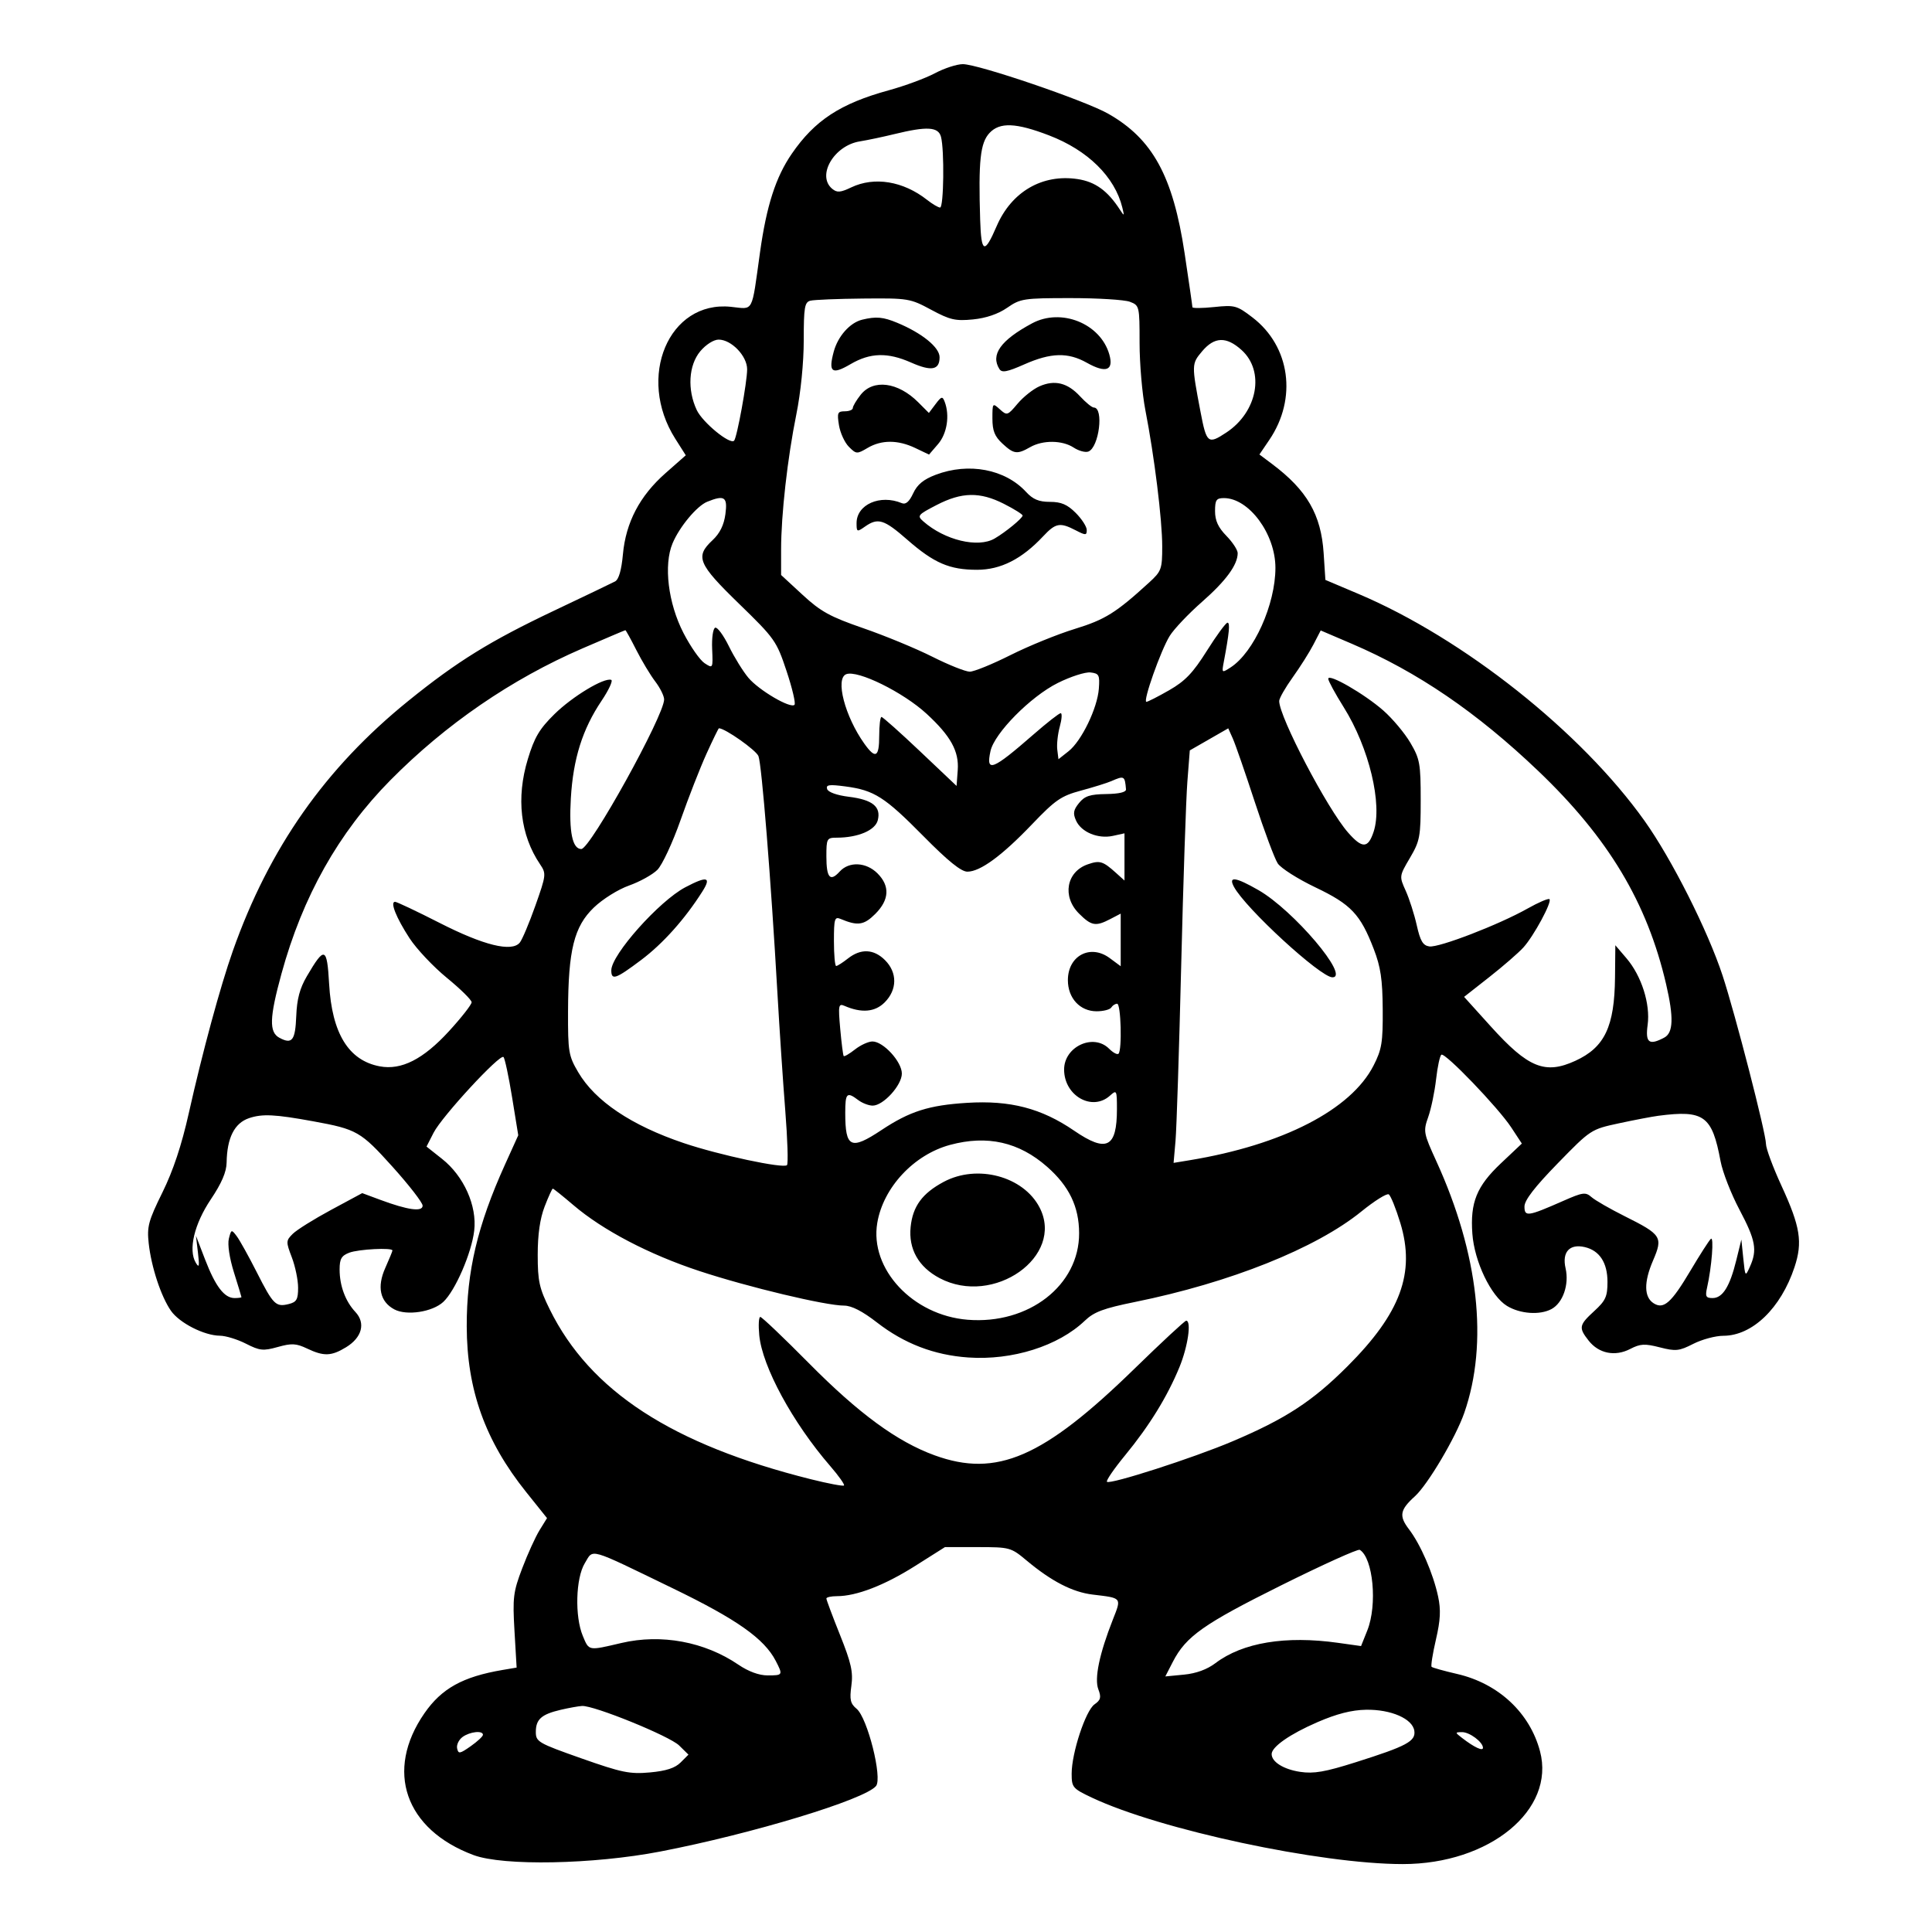 <svg xmlns="http://www.w3.org/2000/svg" width="512" height="512" viewBox="0 0 512 512" version="1.1">
	<path d="M 247.775 19.405 C 245.288 20.727, 239.788 22.760, 235.553 23.922 C 222.710 27.445, 215.933 31.876, 209.837 40.737 C 205.584 46.919, 203.143 54.488, 201.411 66.870 C 199.111 83.314, 199.845 81.943, 193.683 81.307 C 177.215 79.607, 168.629 99.986, 178.954 116.267 L 181.739 120.657 176.342 125.415 C 169.540 131.412, 165.847 138.458, 165.081 146.896 C 164.699 151.095, 163.985 153.564, 163 154.086 C 162.175 154.523, 154.910 158.005, 146.855 161.824 C 129.892 169.866, 121.137 175.285, 108.227 185.729 C 86.203 203.547, 71.336 224.724, 61.704 252 C 58.371 261.436, 53.655 278.809, 50.031 295 C 48.128 303.502, 45.894 310.219, 43.046 316 C 39.325 323.552, 38.920 325.059, 39.410 329.517 C 40.102 335.795, 42.683 343.617, 45.301 347.367 C 47.565 350.610, 54.117 353.945, 58.290 353.978 C 59.824 353.990, 62.924 354.941, 65.179 356.091 C 68.833 357.955, 69.748 358.050, 73.618 356.967 C 77.295 355.938, 78.480 356, 81.380 357.376 C 85.826 359.486, 87.800 359.419, 91.723 357.027 C 95.933 354.460, 96.944 350.636, 94.189 347.695 C 91.526 344.852, 90 340.741, 90 336.410 C 90 333.617, 90.494 332.763, 92.565 331.975 C 95.025 331.040, 104 330.581, 104 331.391 C 104 331.606, 103.145 333.692, 102.099 336.027 C 99.853 341.045, 100.709 344.971, 104.492 346.996 C 107.761 348.745, 114.635 347.691, 117.497 345.002 C 120.654 342.037, 124.966 332.087, 125.670 326.142 C 126.449 319.560, 122.931 311.698, 117.163 307.129 L 113.032 303.857 114.911 300.179 C 117.118 295.857, 132.485 279.214, 133.430 280.122 C 133.786 280.464, 134.812 285.270, 135.710 290.802 L 137.343 300.859 133.803 308.680 C 126.547 324.713, 123.655 336.958, 123.689 351.500 C 123.728 368.310, 128.588 381.863, 139.436 395.408 L 144.968 402.316 142.996 405.506 C 141.912 407.260, 139.844 411.802, 138.400 415.598 C 136.011 421.880, 135.826 423.373, 136.344 432.213 L 136.912 441.926 133.206 442.554 C 122.638 444.346, 117.043 447.444, 112.480 454.028 C 101.926 469.259, 107.322 484.839, 125.500 491.615 C 133.371 494.549, 157.268 494.093, 175 490.670 C 199.383 485.963, 229.160 476.922, 232.152 473.317 C 233.903 471.207, 229.890 455.237, 227.007 452.845 C 225.357 451.475, 225.117 450.424, 225.620 446.754 C 226.121 443.103, 225.589 440.720, 222.614 433.285 C 220.626 428.317, 219 423.970, 219 423.626 C 219 423.282, 220.268 423, 221.818 423 C 226.955 423, 234.400 420.126, 242.459 415.031 L 250.418 410 259.114 410 C 267.609 410, 267.909 410.082, 272.053 413.545 C 278.673 419.075, 284.230 421.940, 289.581 422.581 C 297.397 423.517, 297.238 423.321, 294.932 429.172 C 291.348 438.266, 289.981 444.819, 291.070 447.684 C 291.882 449.819, 291.704 450.519, 290.056 451.673 C 287.702 453.322, 284 464.546, 284 470.033 C 284 473.669, 284.259 473.977, 289.337 476.379 C 307.326 484.890, 349.936 494, 371.750 494 C 394.767 494, 412.231 479.646, 408.120 464.109 C 405.419 453.903, 397.101 446.141, 386.162 443.619 C 382.677 442.815, 379.630 441.964, 379.393 441.726 C 379.155 441.488, 379.669 438.241, 380.534 434.510 C 381.737 429.324, 381.872 426.632, 381.110 423.078 C 379.805 416.995, 376.475 409.311, 373.387 405.263 C 370.696 401.735, 370.985 400.133, 374.966 396.531 C 378.373 393.447, 385.791 380.915, 388.048 374.428 C 394.488 355.923, 391.866 332.305, 380.646 307.734 C 377.235 300.265, 377.153 299.818, 378.498 296.007 C 379.267 293.827, 380.203 289.324, 380.580 286 C 380.956 282.675, 381.589 279.754, 381.988 279.508 C 382.986 278.891, 397.045 293.532, 400.493 298.778 L 403.303 303.057 397.771 308.278 C 391.336 314.353, 389.590 318.651, 390.189 326.941 C 390.724 334.331, 395.114 343.489, 399.365 346.081 C 402.843 348.202, 408.060 348.574, 411.147 346.921 C 414.187 345.294, 415.884 340.405, 414.896 336.118 C 413.901 331.803, 415.950 329.547, 420 330.498 C 423.903 331.415, 426 334.640, 426 339.726 C 426 343.596, 425.507 344.681, 422.500 347.436 C 418.435 351.160, 418.305 351.846, 421.012 355.288 C 423.699 358.704, 428.003 359.567, 432.013 357.493 C 434.704 356.102, 435.868 356.038, 439.866 357.062 C 444.084 358.143, 444.983 358.049, 448.740 356.133 C 451.039 354.960, 454.626 353.998, 456.710 353.995 C 464.387 353.984, 471.947 346.698, 475.557 335.829 C 477.763 329.188, 477.107 325.087, 472.104 314.226 C 469.847 309.326, 468 304.346, 468 303.159 C 468 300.324, 459.855 268.719, 456.491 258.500 C 452.565 246.575, 443.030 227.667, 435.850 217.570 C 419.049 193.943, 387.832 169.176, 359.998 157.389 L 351.243 153.682 350.779 146.591 C 350.112 136.379, 346.370 129.903, 337.130 122.972 L 333.759 120.444 336.378 116.585 C 343.822 105.616, 341.927 91.795, 331.929 84.132 C 327.786 80.956, 327.206 80.798, 321.767 81.367 C 318.595 81.698, 316 81.717, 316 81.408 C 316 81.099, 315.074 74.693, 313.943 67.173 C 310.859 46.674, 305.451 36.800, 293.646 30.113 C 287.493 26.628, 259.243 17, 255.170 17 C 253.590 17, 250.263 18.082, 247.775 19.405 M 262.231 35.239 C 259.775 37.870, 259.265 42.626, 259.756 58.309 C 260.031 67.118, 260.895 67.439, 264.123 59.936 C 268.046 50.816, 276.223 46.057, 285.563 47.457 C 290.229 48.157, 293.533 50.539, 296.770 55.539 C 297.950 57.361, 297.997 57.323, 297.427 55 C 295.429 46.856, 288.282 39.820, 278 35.876 C 269.239 32.514, 264.938 32.341, 262.231 35.239 M 237 35.542 C 233.975 36.281, 229.863 37.148, 227.862 37.467 C 221.003 38.563, 216.352 46.558, 220.548 50.040 C 221.820 51.096, 222.717 51.028, 225.582 49.662 C 231.720 46.735, 239.362 47.993, 245.693 52.973 C 247.110 54.088, 248.659 55, 249.135 55 C 250.109 55, 250.300 39.723, 249.370 36.250 C 248.659 33.599, 245.656 33.427, 237 35.542 M 214.750 79.689 C 213.231 80.086, 213 81.463, 213 90.131 C 213 96.091, 212.209 104.022, 211.038 109.808 C 208.690 121.405, 207 136.407, 207 145.651 L 207 152.380 212.691 157.635 C 217.514 162.088, 219.970 163.437, 228.797 166.487 C 234.526 168.465, 242.755 171.865, 247.084 174.042 C 251.413 176.219, 255.875 178, 256.998 178 C 258.121 178, 262.971 176.026, 267.775 173.613 C 272.579 171.200, 280.246 168.079, 284.813 166.676 C 292.872 164.201, 295.739 162.411, 304.555 154.350 C 307.796 151.386, 308 150.820, 308 144.786 C 308 137.742, 305.915 120.893, 303.529 108.662 C 302.688 104.351, 302 96.353, 302 90.887 C 302 81.141, 301.951 80.932, 299.435 79.975 C 298.024 79.439, 290.961 79, 283.739 79 C 271.277 79, 270.419 79.131, 266.912 81.561 C 264.526 83.214, 261.317 84.310, 257.858 84.651 C 253.204 85.110, 251.747 84.773, 246.769 82.090 C 241.205 79.090, 240.680 79.003, 228.769 79.116 C 222.021 79.180, 215.713 79.438, 214.750 79.689 M 228.500 84.716 C 225.250 85.502, 222.051 89.098, 220.944 93.208 C 219.472 98.675, 220.456 99.403, 225.400 96.506 C 230.613 93.451, 235.227 93.328, 241.446 96.079 C 246.852 98.470, 249 98.069, 249 94.667 C 249 92.054, 244.361 88.282, 237.782 85.546 C 234.041 83.990, 232.185 83.824, 228.500 84.716 M 273.500 85.693 C 265.176 90.167, 262.443 93.998, 264.859 97.806 C 265.515 98.840, 266.893 98.580, 271.468 96.556 C 278.517 93.439, 283.027 93.325, 288.032 96.138 C 293.091 98.981, 295.202 98.192, 293.976 93.915 C 291.626 85.722, 281.220 81.543, 273.500 85.693 M 185.589 93.077 C 182.483 96.768, 182.094 103.288, 184.656 108.688 C 186.210 111.961, 193.442 117.892, 194.540 116.793 C 195.296 116.037, 198 101.242, 198 97.864 C 198 94.344, 193.826 90, 190.443 90 C 189.141 90, 187.077 91.309, 185.589 93.077 M 318.564 93.107 C 315.766 96.431, 315.762 96.605, 318.146 109.116 C 319.749 117.529, 320.135 117.838, 325.011 114.611 C 333.279 109.140, 335.253 98.370, 329.019 92.750 C 324.991 89.119, 321.829 89.227, 318.564 93.107 M 275.450 102.384 C 273.773 103.127, 271.169 105.199, 269.663 106.989 C 267.015 110.136, 266.861 110.184, 264.963 108.466 C 263.042 106.728, 263 106.780, 263 110.893 C 263 114.153, 263.593 115.645, 265.646 117.548 C 268.681 120.360, 269.549 120.473, 273 118.500 C 276.348 116.586, 281.514 116.636, 284.527 118.610 C 285.879 119.495, 287.635 119.970, 288.430 119.665 C 291.271 118.575, 292.576 108, 289.869 108 C 289.376 108, 287.741 106.666, 286.236 105.036 C 282.907 101.428, 279.499 100.590, 275.450 102.384 M 228.073 104.635 C 226.933 106.084, 226 107.659, 226 108.135 C 226 108.611, 225.041 109, 223.869 109 C 221.971 109, 221.804 109.404, 222.337 112.690 C 222.667 114.720, 223.849 117.293, 224.964 118.408 C 226.912 120.356, 227.106 120.368, 229.900 118.718 C 233.606 116.529, 237.955 116.534, 242.567 118.733 L 246.202 120.467 248.601 117.678 C 250.985 114.906, 251.736 110.081, 250.346 106.460 C 249.768 104.953, 249.489 105.027, 247.928 107.096 L 246.163 109.436 243.331 106.600 C 237.976 101.238, 231.410 100.392, 228.073 104.635 M 248 125.810 C 244.737 127.043, 243.088 128.399, 242 130.740 C 240.969 132.961, 240.031 133.774, 239 133.343 C 233.244 130.940, 227 133.691, 227 138.629 C 227 140.997, 227.105 141.040, 229.223 139.557 C 232.677 137.137, 234.262 137.627, 240.426 143.021 C 247.520 149.228, 251.628 151, 258.926 151 C 265.186 151, 270.787 148.165, 276.437 142.134 C 279.764 138.584, 280.888 138.374, 285.050 140.526 C 287.724 141.909, 288 141.902, 288 140.449 C 288 139.567, 286.685 137.531, 285.077 135.923 C 282.845 133.691, 281.231 133, 278.251 133 C 275.317 133, 273.747 132.347, 271.924 130.368 C 266.369 124.337, 256.747 122.503, 248 125.810 M 248.195 133.842 C 243.191 136.434, 242.992 136.680, 244.695 138.178 C 250.356 143.160, 259.183 145.280, 263.583 142.715 C 266.524 141, 271 137.324, 271 136.623 C 271 136.299, 268.765 134.901, 266.033 133.517 C 259.676 130.295, 254.874 130.383, 248.195 133.842 M 187.418 132.969 C 184.681 134.076, 180.068 139.614, 178.232 143.997 C 175.827 149.737, 177.058 159.849, 181.123 167.743 C 182.980 171.350, 185.502 174.956, 186.727 175.757 C 188.940 177.204, 188.953 177.179, 188.727 171.964 C 188.601 169.038, 188.959 166.551, 189.536 166.345 C 190.106 166.142, 191.741 168.360, 193.170 171.273 C 194.598 174.187, 196.922 177.942, 198.333 179.619 C 201.124 182.936, 209.491 187.843, 210.550 186.783 C 210.911 186.422, 209.965 182.399, 208.448 177.843 C 205.785 169.847, 205.347 169.227, 195.845 159.993 C 184.954 149.411, 184.166 147.517, 188.836 143.151 C 190.769 141.344, 191.853 139.147, 192.241 136.250 C 192.852 131.686, 192.008 131.112, 187.418 132.969 M 322 135.466 C 322 137.967, 322.834 139.784, 325 142 C 326.650 143.688, 328 145.751, 328 146.584 C 328 149.678, 324.887 153.930, 318.546 159.497 C 314.960 162.645, 311.106 166.711, 309.981 168.531 C 307.607 172.372, 302.789 186.004, 303.810 185.991 C 304.189 185.985, 306.905 184.602, 309.844 182.917 C 314.087 180.484, 316.147 178.327, 319.844 172.448 C 322.405 168.376, 324.858 165.034, 325.295 165.022 C 326.026 165.002, 325.772 167.690, 324.308 175.455 C 323.761 178.360, 323.791 178.383, 326.126 176.871 C 332.295 172.875, 338 160.192, 338 150.476 C 338 141.500, 330.982 132, 324.352 132 C 322.335 132, 322 132.494, 322 135.466 M 154.368 171.831 C 135.528 179.979, 118.124 191.921, 103.449 206.769 C 89.725 220.655, 80.203 237.578, 74.588 258.064 C 71.395 269.713, 71.275 273.542, 74.055 275.030 C 77.416 276.828, 78.256 275.739, 78.510 269.256 C 78.685 264.763, 79.443 261.920, 81.317 258.721 C 86.029 250.681, 86.660 250.899, 87.222 260.761 C 87.969 273.866, 92.382 281.043, 100.645 282.593 C 106.365 283.666, 112.161 280.722, 118.980 273.280 C 122.291 269.667, 124.994 266.213, 124.987 265.605 C 124.979 264.997, 122.025 262.086, 118.421 259.135 C 114.817 256.185, 110.365 251.460, 108.528 248.635 C 104.994 243.203, 103.322 239.008, 104.683 238.988 C 105.132 238.981, 110.453 241.499, 116.507 244.583 C 128.202 250.542, 135.620 252.367, 137.743 249.810 C 138.383 249.038, 140.245 244.626, 141.881 240.005 C 144.750 231.897, 144.793 231.514, 143.128 229.052 C 137.892 221.309, 136.748 211.479, 139.884 201.157 C 141.633 195.398, 142.947 193.178, 146.927 189.261 C 151.687 184.575, 160.073 179.511, 161.976 180.172 C 162.495 180.352, 161.344 182.847, 159.417 185.716 C 154.355 193.257, 151.892 201.082, 151.277 211.578 C 150.757 220.465, 151.695 225, 154.055 225 C 156.421 225, 176 189.632, 176 185.360 C 176 184.441, 174.939 182.296, 173.642 180.594 C 172.345 178.892, 170.087 175.137, 168.625 172.250 C 167.163 169.363, 165.861 167.004, 165.733 167.008 C 165.605 167.013, 160.491 169.183, 154.368 171.831 M 348.083 170.788 C 347.028 172.830, 344.553 176.749, 342.582 179.497 C 340.612 182.245, 339 185.071, 339 185.777 C 339 190.007, 351.771 214.392, 357.262 220.646 C 361.022 224.928, 362.556 224.876, 364.027 220.417 C 366.424 213.154, 362.814 198.132, 356.098 187.421 C 353.844 183.826, 352 180.432, 352 179.880 C 352 178.362, 361.616 183.909, 366.620 188.315 C 369.046 190.450, 372.262 194.291, 373.766 196.849 C 376.276 201.119, 376.500 202.361, 376.500 212 C 376.500 221.747, 376.295 222.848, 373.646 227.356 C 370.802 232.194, 370.798 232.225, 372.530 236.067 C 373.487 238.188, 374.803 242.303, 375.456 245.212 C 376.393 249.389, 377.092 250.566, 378.785 250.815 C 381.318 251.187, 397.249 245.044, 404.809 240.780 C 407.729 239.133, 410.347 238.014, 410.627 238.293 C 411.352 239.018, 406.492 248.017, 403.720 251.082 C 402.436 252.501, 398.374 256.030, 394.694 258.922 L 388.002 264.181 395.070 272.010 C 404.993 282.999, 409.458 284.812, 417.500 281.119 C 425.258 277.557, 427.867 272.060, 427.997 259 L 428.081 250.500 431.024 253.943 C 435.026 258.623, 437.397 266.088, 436.639 271.618 C 435.991 276.342, 437.028 277.126, 441.066 274.965 C 443.446 273.691, 443.581 269.624, 441.534 260.812 C 436.510 239.176, 426.248 222.065, 407.652 204.313 C 391.375 188.775, 375.671 178.063, 358.216 170.592 L 350.002 167.077 348.083 170.788 M 224.250 178.672 C 221.299 179.839, 223.913 189.855, 229.052 197.073 C 232.017 201.237, 233 200.721, 233 195 C 233 192.250, 233.272 190, 233.603 190 C 233.935 190, 238.548 194.113, 243.853 199.139 L 253.500 208.279 253.809 204.103 C 254.181 199.090, 251.957 195.059, 245.577 189.178 C 239.347 183.435, 227.261 177.482, 224.250 178.672 M 280.311 181.002 C 273.112 184.600, 263.534 194.292, 262.493 199.034 C 261.217 204.844, 262.972 204.164, 273.926 194.606 C 277.460 191.523, 280.686 189, 281.095 189 C 281.504 189, 281.397 190.598, 280.858 192.552 C 280.319 194.506, 280.017 197.251, 280.189 198.653 L 280.500 201.201 283.188 199.077 C 286.623 196.362, 290.828 187.669, 291.207 182.500 C 291.472 178.883, 291.260 178.472, 288.995 178.207 C 287.618 178.046, 283.710 179.304, 280.311 181.002 M 187.229 199.750 C 185.542 203.463, 182.447 211.380, 180.351 217.344 C 178.254 223.308, 175.492 229.235, 174.213 230.514 C 172.934 231.793, 169.562 233.663, 166.719 234.670 C 163.833 235.692, 159.712 238.266, 157.385 240.500 C 152.138 245.537, 150.589 251.759, 150.537 268 C 150.502 278.765, 150.675 279.798, 153.237 284.155 C 157.739 291.814, 167.322 298.249, 181.199 302.931 C 190.623 306.110, 207.598 309.735, 208.560 308.773 C 208.912 308.422, 208.707 301.916, 208.105 294.317 C 207.503 286.718, 206.562 272.625, 206.015 263 C 204.306 232.978, 201.872 202.592, 200.999 200.381 C 200.373 198.796, 192.146 193, 190.522 193 C 190.398 193, 188.916 196.037, 187.229 199.750 M 320.403 195.940 L 315.307 198.865 314.662 207.183 C 314.307 211.757, 313.571 233.725, 313.026 256 C 312.481 278.275, 311.805 299.127, 311.524 302.337 L 311.013 308.174 315.256 307.475 C 339.935 303.410, 358.023 294.099, 364.009 282.377 C 366.191 278.105, 366.492 276.260, 366.435 267.500 C 366.383 259.559, 365.894 256.265, 364.059 251.500 C 360.501 242.263, 358.048 239.672, 348.583 235.153 C 343.928 232.931, 339.440 230.075, 338.609 228.806 C 337.778 227.538, 335.040 220.200, 332.523 212.500 C 330.007 204.800, 327.397 197.266, 326.724 195.757 L 325.500 193.015 320.403 195.940 M 294.500 207.012 C 293.400 207.494, 289.800 208.617, 286.500 209.507 C 281.194 210.939, 279.691 211.972, 273.500 218.444 C 265.511 226.796, 259.774 231, 256.365 231 C 254.717 231, 251.231 228.186, 244.755 221.626 C 234.443 211.181, 231.691 209.426, 224.024 208.409 C 219.730 207.839, 218.823 207.970, 219.200 209.104 C 219.477 209.939, 221.787 210.763, 224.951 211.155 C 231.241 211.935, 233.522 213.783, 232.622 217.371 C 231.951 220.043, 227.391 221.983, 221.750 221.994 C 219.122 222, 219 222.219, 219 226.941 C 219 232.637, 219.991 233.773, 222.521 230.976 C 225.001 228.237, 229.544 228.454, 232.545 231.455 C 235.884 234.793, 235.686 238.468, 231.967 242.187 C 228.958 245.195, 227.303 245.435, 222.750 243.522 C 221.186 242.864, 221 243.487, 221 249.393 C 221 253.027, 221.267 256, 221.592 256 C 221.918 256, 223.329 255.100, 224.727 254 C 228.134 251.320, 231.570 251.479, 234.545 254.455 C 237.836 257.745, 237.794 262.297, 234.443 265.648 C 231.868 268.223, 228.309 268.526, 223.779 266.556 C 222.214 265.876, 222.113 266.430, 222.668 272.654 C 223.004 276.419, 223.418 279.664, 223.587 279.864 C 223.756 280.064, 225.104 279.277, 226.582 278.114 C 228.060 276.951, 230.144 276, 231.212 276 C 234.083 276, 239 281.367, 239 284.500 C 239 287.605, 234.092 293, 231.268 293 C 230.231 293, 228.509 292.339, 227.441 291.532 C 224.415 289.243, 224 289.652, 224 294.918 C 224 304.200, 225.452 304.886, 233.617 299.466 C 241.086 294.509, 246.168 292.894, 256.280 292.265 C 267.709 291.554, 275.979 293.703, 284.641 299.633 C 293.273 305.543, 296 304.169, 296 293.911 C 296 288.916, 295.921 288.762, 294.171 290.345 C 289.443 294.624, 282 290.400, 282 283.438 C 282 277.359, 289.762 273.762, 293.917 277.917 C 294.971 278.971, 296.096 279.571, 296.417 279.250 C 297.396 278.271, 297.065 266, 296.059 266 C 295.541 266, 294.840 266.450, 294.500 267 C 294.160 267.550, 292.412 268, 290.615 268 C 286.211 268, 283 264.525, 283 259.757 C 283 253.266, 288.960 250.116, 294.080 253.901 L 297 256.060 297 249.089 L 297 242.119 294.250 243.553 C 290.358 245.583, 289.230 245.383, 285.923 242.077 C 281.432 237.585, 282.605 231.031, 288.253 229.062 C 291.451 227.947, 292.276 228.195, 295.750 231.323 L 298 233.349 298 227.095 L 298 220.841 294.934 221.515 C 291.012 222.376, 286.568 220.541, 285.176 217.486 C 284.300 215.565, 284.450 214.666, 285.954 212.808 C 287.457 210.952, 288.846 210.494, 293.158 210.431 C 296.606 210.381, 298.465 209.937, 298.400 209.177 C 298.096 205.598, 297.933 205.508, 294.500 207.012 M 181.603 235.143 C 174.679 238.795, 162 253.028, 162 257.150 C 162 259.883, 163.165 259.478, 169.919 254.402 C 175.703 250.054, 181.527 243.536, 186.139 236.250 C 188.593 232.374, 187.404 232.084, 181.603 235.143 M 327.001 235.002 C 330.060 240.718, 349.950 259, 353.110 259 C 357.875 259, 342.784 241.212, 333.501 235.887 C 327.426 232.403, 325.467 232.136, 327.001 235.002 M 66 296.322 C 62.134 297.623, 60.159 301.534, 60.056 308.094 C 60.017 310.581, 58.732 313.576, 55.879 317.824 C 51.480 324.376, 49.851 331.225, 51.882 334.630 C 52.774 336.127, 52.890 335.603, 52.463 332 L 51.930 327.500 54.358 333.804 C 57.101 340.921, 59.455 344, 62.155 344 C 63.170 344, 63.994 343.887, 63.987 343.750 C 63.980 343.613, 63.081 340.650, 61.989 337.167 C 60.815 333.423, 60.268 329.781, 60.650 328.259 C 61.271 325.783, 61.351 325.758, 62.730 327.592 C 63.519 328.641, 65.916 332.953, 68.056 337.174 C 72.415 345.774, 73.094 346.444, 76.557 345.575 C 78.597 345.063, 79 344.351, 79 341.264 C 79 339.231, 78.253 335.611, 77.340 333.221 C 75.755 329.070, 75.766 328.790, 77.590 326.974 C 78.641 325.928, 83.211 323.074, 87.747 320.631 L 95.994 316.190 100.747 317.956 C 108.100 320.689, 112 321.226, 112 319.507 C 112 318.713, 108.405 314.072, 104.011 309.193 C 95.590 299.843, 94.594 299.273, 83 297.155 C 72.845 295.300, 69.519 295.137, 66 296.322 M 439.500 295.690 C 437.850 295.904, 433.146 296.802, 429.047 297.685 C 421.624 299.285, 421.561 299.326, 412.797 308.317 C 406.695 314.579, 404 318.078, 404 319.739 C 404 322.518, 404.871 322.392, 414.264 318.254 C 419.479 315.956, 420.192 315.860, 421.764 317.246 C 422.719 318.089, 426.676 320.365, 430.558 322.305 C 440.356 327.201, 440.753 327.823, 438.064 334.074 C 435.602 339.797, 435.667 343.777, 438.250 345.394 C 440.913 347.061, 442.924 345.271, 448 336.716 C 450.475 332.545, 452.900 328.764, 453.388 328.316 C 454.267 327.508, 453.630 335.755, 452.388 341.250 C 451.864 343.572, 452.093 344, 453.860 344 C 456.515 344, 458.413 340.971, 460.127 334 L 461.479 328.500 461.989 333.475 C 462.493 338.386, 462.516 338.415, 463.750 335.678 C 465.740 331.265, 465.262 328.664, 460.970 320.564 C 458.754 316.381, 456.502 310.605, 455.967 307.729 C 453.724 295.675, 451.592 294.117, 439.500 295.690 M 251.792 303.402 C 242.193 305.986, 234.074 314.681, 232.487 324.078 C 230.424 336.288, 241.892 348.579, 256.436 349.747 C 272.621 351.046, 286.035 340.622, 285.978 326.790 C 285.949 319.765, 283.334 314.345, 277.497 309.207 C 270.046 302.647, 261.645 300.750, 251.792 303.402 M 250.079 313.211 C 244.410 316.246, 241.893 319.676, 241.329 325.136 C 240.724 331, 243.419 335.767, 249.013 338.725 C 263.323 346.292, 282.197 332.951, 275.501 320.002 C 271.216 311.716, 258.978 308.447, 250.079 313.211 M 144.333 319.750 C 143.103 322.937, 142.500 327.139, 142.500 332.521 C 142.500 339.527, 142.905 341.362, 145.698 347.021 C 156.389 368.677, 178.107 382.802, 214.866 392.007 C 219.467 393.159, 223.427 393.907, 223.665 393.668 C 223.903 393.430, 222.268 391.120, 220.030 388.535 C 210.064 377.020, 202.012 362.183, 201.212 353.859 C 200.956 351.186, 201.080 349, 201.489 349 C 201.898 349, 207.693 354.517, 214.366 361.261 C 227.578 374.611, 237.766 382.074, 247.702 385.681 C 264.118 391.640, 276.471 386.289, 300.599 362.769 C 307.803 355.746, 313.991 350, 314.349 350 C 315.800 350, 314.807 356.854, 312.567 362.302 C 309.345 370.137, 304.577 377.872, 298.163 385.670 C 295.227 389.239, 293.064 392.398, 293.356 392.690 C 294.154 393.487, 316.232 386.376, 326.577 381.989 C 340.723 375.991, 347.800 371.375, 357.091 362.088 C 371.175 348.011, 375.119 337.334, 371.111 324.138 C 369.935 320.268, 368.549 316.839, 368.031 316.519 C 367.513 316.199, 364.256 318.236, 360.794 321.045 C 348.742 330.827, 325.999 339.918, 300.763 345.040 C 292.452 346.727, 289.929 347.669, 287.500 349.992 C 280.466 356.720, 268.277 360.564, 256.575 359.746 C 247.543 359.114, 239.617 356.069, 232.379 350.448 C 228.556 347.480, 225.667 346, 223.696 346 C 218.779 346, 198.255 341.097, 185.352 336.840 C 171.985 332.431, 159.762 326.033, 151.928 319.346 C 149.128 316.956, 146.686 315, 146.501 315 C 146.316 315, 145.341 317.137, 144.333 319.750 M 339.500 420.146 C 318.946 430.371, 314.289 433.659, 310.823 440.386 L 308.821 444.272 313.767 443.796 C 316.980 443.488, 319.901 442.421, 322.106 440.750 C 329.309 435.294, 340.671 433.412, 354.597 435.367 L 360.693 436.224 362.347 432.092 C 365.062 425.304, 363.905 412.905, 360.352 410.720 C 359.883 410.432, 350.500 414.674, 339.500 420.146 M 154.980 414.266 C 152.569 418.220, 152.289 428.363, 154.449 433.532 C 156.126 437.545, 155.801 437.486, 164.688 435.406 C 175.247 432.934, 186.730 435.065, 195.680 441.155 C 198.346 442.970, 201.153 444, 203.430 444 C 207.477 444, 207.525 443.915, 205.577 440.148 C 202.531 434.258, 195.283 429.148, 178.310 420.926 C 155.512 409.882, 157.335 410.402, 154.980 414.266 M 148.578 453.120 C 143.478 454.317, 142 455.634, 142 458.986 C 142 461.589, 142.613 461.944, 154.099 465.994 C 164.789 469.763, 166.900 470.196, 172.239 469.712 C 176.510 469.325, 178.891 468.554, 180.365 467.080 L 182.449 464.995 179.975 462.564 C 177.443 460.077, 157.380 451.919, 154.241 452.100 C 153.283 452.156, 150.735 452.615, 148.578 453.120 M 349.156 456.382 C 341.861 459.541, 337 462.929, 337 464.853 C 337 466.926, 340.173 468.903, 344.555 469.561 C 348.176 470.104, 351.138 469.591, 359.293 467.010 C 372.819 462.730, 375.205 461.451, 374.812 458.692 C 374.356 455.485, 368.621 452.983, 362 453.102 C 358.192 453.170, 354.241 454.179, 349.156 456.382 M 122.582 460.316 C 121.592 461.040, 120.944 462.398, 121.141 463.335 C 121.462 464.858, 121.841 464.798, 124.733 462.769 C 126.511 461.521, 127.973 460.163, 127.983 459.750 C 128.011 458.529, 124.527 458.894, 122.582 460.316 M 387.500 460.605 C 390.675 463.052, 393 464.145, 393 463.190 C 393 461.664, 389.424 458.999, 387.421 459.032 C 385.559 459.063, 385.561 459.111, 387.500 460.605" stroke="none" fill="black" fill-rule="evenodd"/>
</svg>
